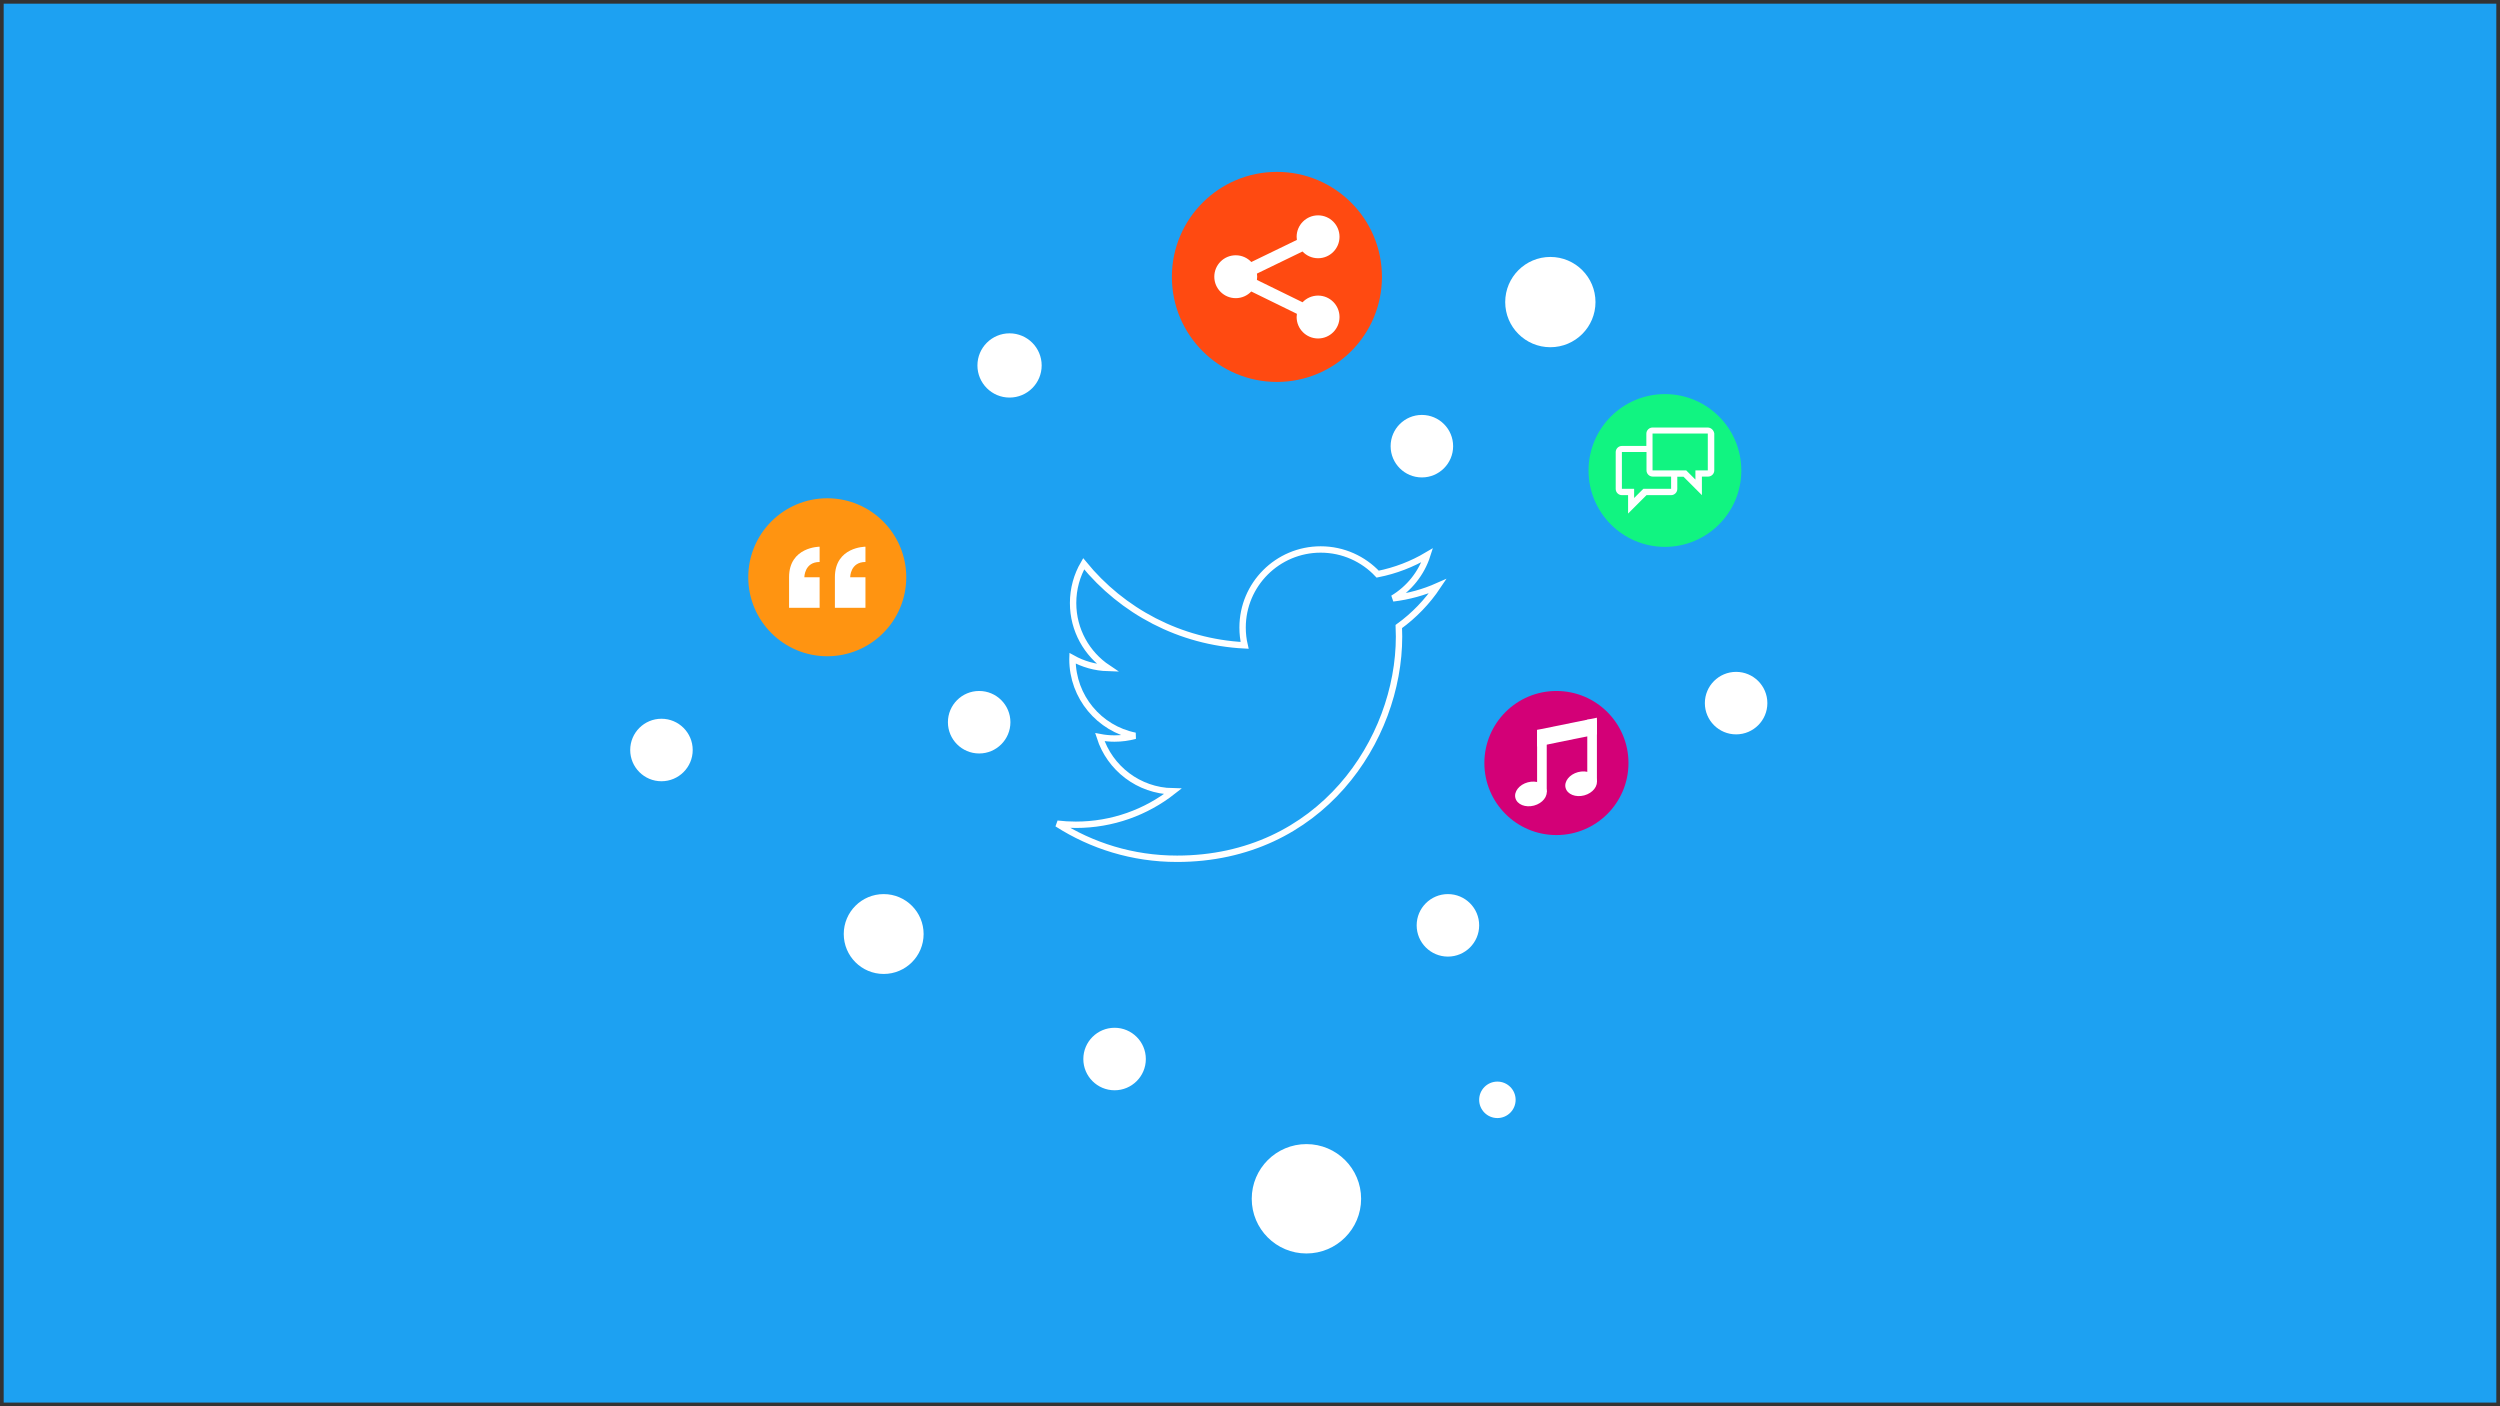 <?xml version="1.0" encoding="UTF-8" standalone="no"?>
<!-- Created with Inkscape (http://www.inkscape.org/) -->

<svg
   xmlns:dc="http://purl.org/dc/elements/1.1/"
   xmlns:cc="http://creativecommons.org/ns#"
   xmlns:rdf="http://www.w3.org/1999/02/22-rdf-syntax-ns#"
   xmlns:svg="http://www.w3.org/2000/svg"
   xmlns="http://www.w3.org/2000/svg"
   xmlns:sodipodi="http://sodipodi.sourceforge.net/DTD/sodipodi-0.dtd"
   xmlns:inkscape="http://www.inkscape.org/namespaces/inkscape"
   width="2560"
   height="1440"
   viewBox="0 0 677.333 381"
   version="1.1"
   id="svg4798"
   inkscape:version="0.92.2 (5c3e80d, 2017-08-06)"
   sodipodi:docname="twitter.svg">
  <rect x="0" y="0" width="677.333" height="381" fill="#333333" stroke="none"/>
  <defs
     id="defs4792" />
  <sodipodi:namedview
     id="base"
     pagecolor="#ffffff"
     bordercolor="#666666"
     borderopacity="1.0"
     inkscape:pageopacity="0.0"
     inkscape:pageshadow="2"
     inkscape:zoom="0.5625"
     inkscape:cx="1280"
     inkscape:cy="719.99999"
     inkscape:document-units="mm"
     inkscape:current-layer="layer1"
     showgrid="false"
     units="px"
     inkscape:window-width="1920"
     inkscape:window-height="1017"
     inkscape:window-x="-8"
     inkscape:window-y="-8"
     inkscape:window-maximized="1" />
  <g
     inkscape:label="Layer 1"
     inkscape:groupmode="layer"
     id="layer1"
     transform="translate(0,84)">
    <rect
       style="opacity:1;fill:#1da1f2;fill-opacity:1;fill-rule:nonzero;stroke:none;stroke-width:1.992;stroke-linejoin:round;stroke-miterlimit:4;stroke-dasharray:none;stroke-opacity:1"
       id="rect4800"
       width="675.342"
       height="379.008"
       x="0.996"
       y="-83.004" />
    <g
       id="g5361"
       transform="matrix(0.346,0,0,0.346,99.525,-132.296)"
       style="fill:none;fill-opacity:1;stroke:#ffffff;stroke-width:5;stroke-linejoin:miter;stroke-miterlimit:4;stroke-dasharray:none;stroke-opacity:1">
      <path
         id="path5359"
         d="m 633.9,812.04 c 112.46,0 173.96,-93.168 173.96,-173.96 0,-2.646 -0.054,-5.281 -0.173,-7.903 11.938,-8.63 22.314,-19.4 30.498,-31.66 -10.955,4.869 -22.744,8.147 -35.111,9.626 12.623,-7.569 22.314,-19.543 26.886,-33.817 -11.813,7.003 -24.895,12.093 -38.824,14.841 -11.157,-11.884 -27.041,-19.317 -44.629,-19.317 -33.764,0 -61.144,27.381 -61.144,61.132 0,4.798 0.536,9.465 1.585,13.941 -50.815,-2.557 -95.874,-26.886 -126.03,-63.88 -5.251,9.035 -8.278,19.531 -8.278,30.73 0,21.212 10.794,39.938 27.208,50.893 -10.031,-0.31 -19.454,-3.063 -27.69,-7.647 -0.009,0.257 -0.009,0.507 -0.009,0.781 0,29.61 21.075,54.332 49.051,59.934 -5.138,1.401 -10.543,2.152 -16.122,2.152 -3.934,0 -7.766,-0.387 -11.491,-1.103 7.784,24.293 30.355,41.971 57.115,42.465 -20.926,16.402 -47.287,26.171 -75.937,26.171 -4.929,0 -9.798,-0.28 -14.584,-0.846 27.059,17.344 59.189,27.464 93.722,27.464"
         inkscape:connector-curvature="0"
         style="fill:none;fill-opacity:1;stroke:#ffffff;stroke-width:5;stroke-linejoin:miter;stroke-miterlimit:4;stroke-dasharray:none;stroke-opacity:1" />
    </g>
    <circle
       style="opacity:1;fill:#ffffff;fill-opacity:1;fill-rule:nonzero;stroke:none;stroke-width:0.669;stroke-linejoin:miter;stroke-miterlimit:4;stroke-dasharray:none;stroke-opacity:1"
       id="path5373"
       cx="239.419"
       cy="169.059"
       r="10.819" />
    <circle
       style="opacity:1;fill:#ffffff;fill-opacity:1;fill-rule:nonzero;stroke:none;stroke-width:0.523;stroke-linejoin:miter;stroke-miterlimit:4;stroke-dasharray:none;stroke-opacity:1"
       id="path5373-3"
       cx="301.978"
       cy="202.926"
       r="8.467" />
    <circle
       style="opacity:1;fill:#ffffff;fill-opacity:1;fill-rule:nonzero;stroke:none;stroke-width:0.523;stroke-linejoin:miter;stroke-miterlimit:4;stroke-dasharray:none;stroke-opacity:1"
       id="path5373-5"
       cx="265.289"
       cy="111.674"
       r="8.467" />
    <circle
       style="opacity:1;fill:#d30077;fill-opacity:1;fill-rule:nonzero;stroke:none;stroke-width:1.207;stroke-linejoin:miter;stroke-miterlimit:4;stroke-dasharray:none;stroke-opacity:1"
       id="path5373-53"
       cx="421.687"
       cy="122.728"
       r="19.52" />
    <circle
       style="opacity:1;fill:#11f481;fill-opacity:1;fill-rule:nonzero;stroke:none;stroke-width:1.279;stroke-linejoin:miter;stroke-miterlimit:4;stroke-dasharray:none;stroke-opacity:1"
       id="path5373-37"
       cx="451.085"
       cy="43.47"
       r="20.696" />
    <circle
       style="opacity:1;fill:#ffffff;fill-opacity:1;fill-rule:nonzero;stroke:none;stroke-width:0.523;stroke-linejoin:miter;stroke-miterlimit:4;stroke-dasharray:none;stroke-opacity:1"
       id="path5373-4"
       cx="392.289"
       cy="166.707"
       r="8.467" />
    <circle
       style="opacity:1;fill:#ffffff;fill-opacity:1;fill-rule:nonzero;stroke:none;stroke-width:0.756;stroke-linejoin:miter;stroke-miterlimit:4;stroke-dasharray:none;stroke-opacity:1"
       id="path5373-8"
       cx="420.041"
       cy="-2.156"
       r="12.23" />
    <circle
       style="opacity:1;fill:#ffffff;fill-opacity:1;fill-rule:nonzero;stroke:none;stroke-width:0.523;stroke-linejoin:miter;stroke-miterlimit:4;stroke-dasharray:none;stroke-opacity:1"
       id="path5373-6"
       cx="470.37"
       cy="106.5"
       r="8.467" />
    <circle
       style="opacity:1;fill:#ff9411;fill-opacity:1;fill-rule:nonzero;stroke:none;stroke-width:1.323;stroke-linejoin:miter;stroke-miterlimit:4;stroke-dasharray:none;stroke-opacity:1"
       id="path5373-2"
       cx="224.132"
       cy="72.398"
       r="21.402" />
    <circle
       style="opacity:1;fill:#ff4a11;fill-opacity:1;fill-rule:nonzero;stroke:none;stroke-width:1.759;stroke-linejoin:miter;stroke-miterlimit:4;stroke-dasharray:none;stroke-opacity:1"
       id="path5373-32"
       cx="345.957"
       cy="-8.976"
       r="28.457" />
    <circle
       style="opacity:1;fill:#ffffff;fill-opacity:1;fill-rule:nonzero;stroke:none;stroke-width:0.523;stroke-linejoin:miter;stroke-miterlimit:4;stroke-dasharray:none;stroke-opacity:1"
       id="path5373-1"
       cx="385.233"
       cy="36.885"
       r="8.467" />
    <circle
       style="opacity:1;fill:#ffffff;fill-opacity:1;fill-rule:nonzero;stroke:none;stroke-width:0.538;stroke-linejoin:miter;stroke-miterlimit:4;stroke-dasharray:none;stroke-opacity:1"
       id="path5373-41"
       cx="273.52"
       cy="15.013"
       r="8.702" />
    <circle
       style="opacity:1;fill:#ffffff;fill-opacity:1;fill-rule:nonzero;stroke:none;stroke-width:0.916;stroke-linejoin:miter;stroke-miterlimit:4;stroke-dasharray:none;stroke-opacity:1"
       id="path5373-43"
       cx="353.954"
       cy="240.791"
       r="14.817" />
    <circle
       style="opacity:1;fill:#ffffff;fill-opacity:1;fill-rule:nonzero;stroke:none;stroke-width:0.305;stroke-linejoin:miter;stroke-miterlimit:4;stroke-dasharray:none;stroke-opacity:1"
       id="path5373-4-6"
       cx="405.694"
       cy="213.98"
       r="4.939" />
    <circle
       style="opacity:1;fill:#ffffff;fill-opacity:1;fill-rule:nonzero;stroke:none;stroke-width:0.523;stroke-linejoin:miter;stroke-miterlimit:4;stroke-dasharray:none;stroke-opacity:1"
       id="path5373-4-4"
       cx="179.211"
       cy="119.2"
       r="8.467" />
    <path
       id="path5574"
       d="m 213.784,72.398 v 8.279 h 8.279 V 72.398 h -4.139 c 0,0 0,-4.139 4.139,-4.139 v -4.139 c 0,0 -8.279,0 -8.279,8.279 z m 20.696,-4.139 v -4.139 c 0,0 -8.279,0 -8.279,8.279 v 8.279 h 8.279 V 72.398 h -4.139 c 0,0 0,-4.139 4.139,-4.139 z"
       inkscape:connector-curvature="0"
       style="fill:#ffffff;fill-opacity:1;stroke-width:0.032" />
    <path
       id="path5594"
       d="m 357.111,-3.915 c -1.657,0 -3.147,0.697 -4.206,1.81 l -12.364,-6.054 c 0.042,-0.284 0.072,-0.572 0.072,-0.869 0,-0.289 -0.028,-0.57 -0.068,-0.847 l 12.346,-5.987 c 1.059,1.122 2.556,1.826 4.22,1.826 3.208,0 5.809,-2.601 5.809,-5.809 0,-3.209 -2.601,-5.809 -5.809,-5.809 -3.208,0 -5.809,2.6 -5.809,5.809 0,0.289 0.028,0.57 0.068,0.847 l -12.346,5.987 c -1.059,-1.122 -2.556,-1.826 -4.22,-1.826 -3.209,0 -5.809,2.601 -5.809,5.809 0,3.209 2.6,5.809 5.809,5.809 1.657,0 3.147,-0.697 4.206,-1.81 l 12.364,6.054 c -0.042,0.284 -0.072,0.572 -0.072,0.869 0,3.209 2.601,5.809 5.809,5.809 3.208,0 5.809,-2.6 5.809,-5.809 0,-3.209 -2.601,-5.809 -5.809,-5.809 z"
       inkscape:connector-curvature="0"
       style="fill:#ffffff;fill-opacity:1;stroke-width:0.697" />
    <g
       transform="matrix(0.04,0,0,0.04,409.577,92.359)"
       id="layer1-7"
       inkscape:label="レイヤー 1"
       style="fill:#ffffff;fill-opacity:1">
      <g
         id="g4087"
         style="display:inline;fill:#ffffff;fill-opacity:1"
         transform="matrix(1.087,0,0,1.087,-155.773,195.33)">
        <path
           style="fill:#ffffff;fill-opacity:1;fill-rule:nonzero;stroke:none"
           d="m 301.429,312.422 372.684,-76 v 103.929 l -372.684,76 z"
           id="rect4002"
           inkscape:connector-curvature="0"
           sodipodi:nodetypes="ccccc" />
        <rect
           style="fill:#ffffff;fill-opacity:1;fill-rule:nonzero;stroke:none"
           id="rect3964"
           width="60"
           height="388.5"
           x="301.429"
           y="312.342" />
        <ellipse
           style="fill:#ffffff;fill-opacity:1;fill-rule:nonzero;stroke:none"
           id="path4005"
           transform="matrix(0.773,-0.207,0.249,0.929,273.331,240.338)"
           cx="-165"
           cy="470.362"
           rx="125"
           ry="78" />
        <rect
           style="display:inline;fill:#ffffff;fill-opacity:1;fill-rule:nonzero;stroke:none"
           id="rect3964-3"
           width="60"
           height="388.5"
           x="614.113"
           y="248.877" />
        <ellipse
           style="display:inline;fill:#ffffff;fill-opacity:1;fill-rule:nonzero;stroke:none"
           id="path4005-7"
           transform="matrix(0.773,-0.207,0.249,0.929,586.016,176.873)"
           cx="-165"
           cy="470.362"
           rx="125"
           ry="78" />
      </g>
    </g>
    <g
       id="XMLID_1_"
       transform="matrix(0.409,0,0,0.409,431.409,23.814)"
       style="fill:#ffffff;fill-opacity:1">
      <path
         d="M 76.4,19.6 H 39.9 c -2.2,0 -4.1,1.8 -4.1,4.1 v 8.1 H 19.6 c -2.2,0 -4.1,1.8 -4.1,4.1 v 24.4 c 0,2.2 1.8,4.1 4.1,4.1 h 4.1 V 76.6 L 35.9,64.4 h 16.3 c 2.2,0 4.1,-1.8 4.1,-4.1 v -8.1 h 4.1 L 72.6,64.4 V 52.1 h 4.1 c 2.2,0 4.1,-1.8 4.1,-4.1 V 23.6 c -0.3,-2.2 -2.1,-4 -4.4,-4 z M 52.1,60.2 H 33.8 l -6.1,6.1 V 60.2 H 19.6 V 35.8 H 35.9 V 48 c 0,2.2 1.8,4.1 4.1,4.1 h 12.2 v 8.1 z M 76.4,48 h -8.1 v 6.1 L 62.2,48 H 39.9 V 23.6 H 76.5 V 48 Z"
         class="st0"
         id="XMLID_6_"
         inkscape:connector-curvature="0"
         style="fill:#ffffff;fill-opacity:1" />
    </g>
  </g>
  <style
     id="style5644"
     type="text/css">
	.st0{fill:#333333;}
</style>
</svg>
